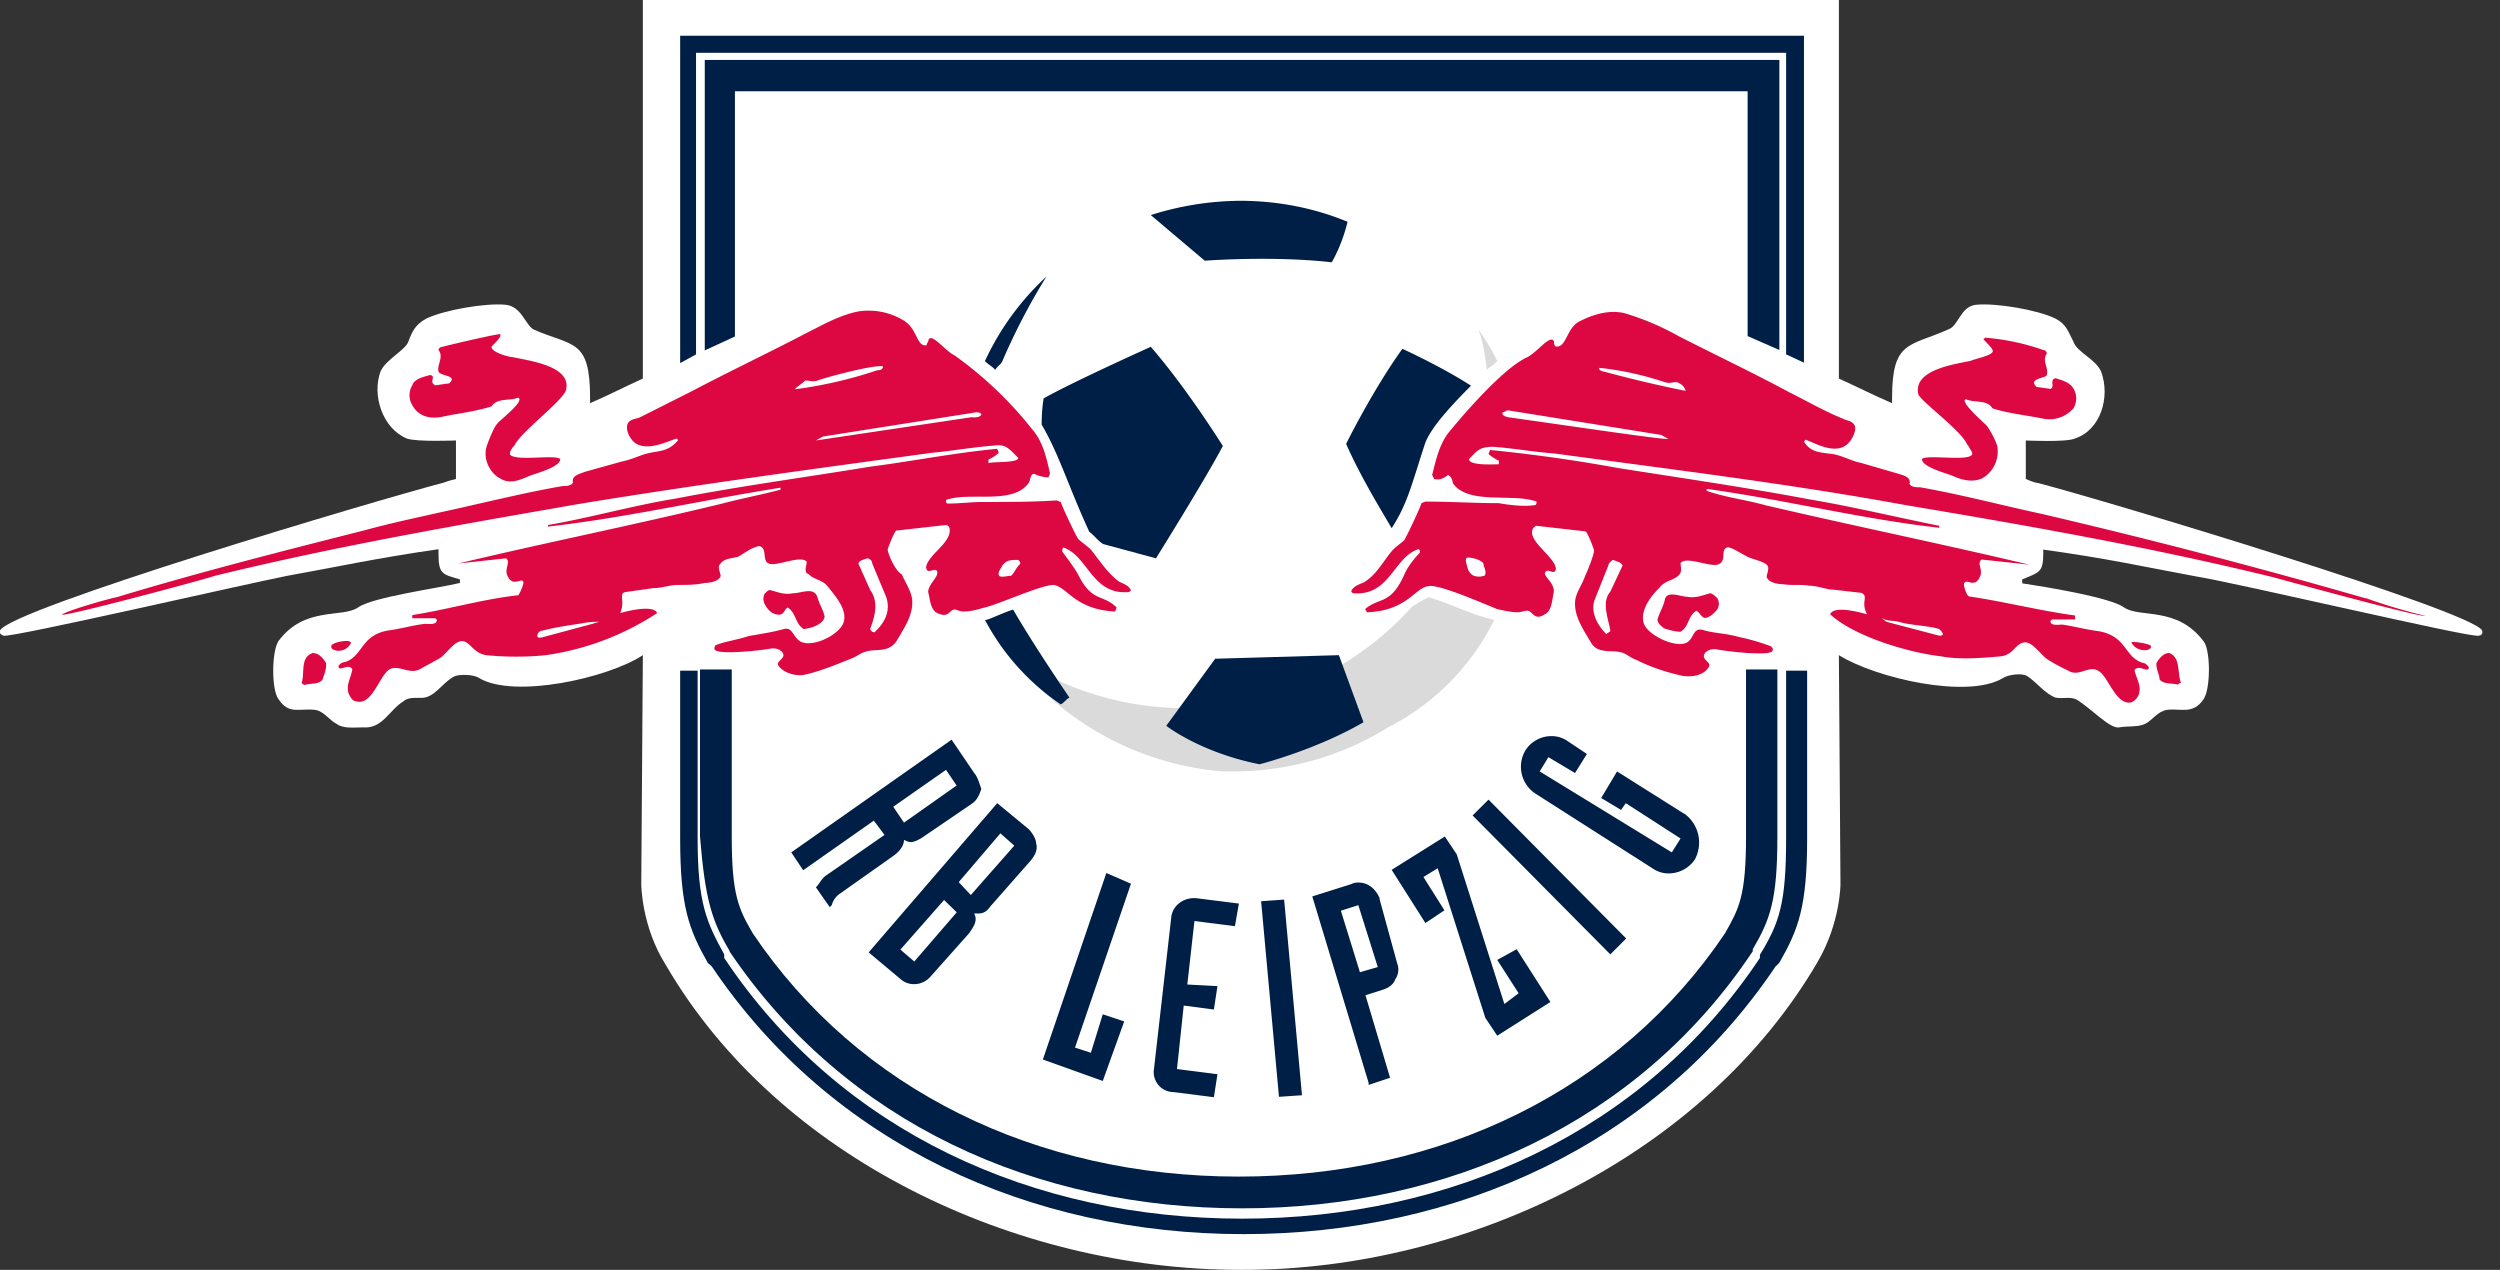 <svg version="1.1" xmlns="http://www.w3.org/2000/svg" viewBox="0 0 63 32"><rect x="0" y="0" width="63" height="32" fill="#333333" stroke="none"/><path fill="#fff" d="M46.34 0v9.54c.4.18.94.45 1.34.62v-.13c0-1.46.44-1.29 1.42-1.73.26-.09.3-.58.7-.62.5-.05 1.56.13 2 .35.27.14.31.31.45.58.09.27.57.44.7.76.23.62 0 1.46-.66 1.68-.22.1-1.24.05-1.24.05v.97s.22.1.3.1c1.7.44 10.97 3.23 11.2 3.72.04.13-.1.13-.1.13-.22.05-6.08-1.33-7.14-1.5-1.24-.23-2.22-.45-3.82-.67v.09c0 .48-.09.48-.53.66v.1c.53.08 2.22.35 2.57.61.4.27 1.33-.04 2 .85.18.22.18 1.2 0 1.46-.27.4-.58.22-.93.27-.23.04-.36.26-.54.35s-.44.05-.66.09-.67-.44-1.02-.67c-.18-.13-.36-.04-.58-.08-.27-.1-.49-.4-.71-.54-.13-.09-.49-.04-.62.05-.89.53-3.2 0-4.13-.58l.04 5.77s0 .97-.57 1.95C42.97 29.11 36.98 32 31.34 32h-.09c-5.64 0-11.63-2.8-14.47-7.68-.62-.98-.62-2.04-.62-2.04l.04-5.77c-.88.58-3.24 1.1-4.12.58-.14-.1-.5-.1-.62-.05-.27.13-.45.45-.72.53-.17.05-.4-.04-.57.1-.36.22-.53.7-1.02.66-.22 0-.5.04-.67-.09-.18-.09-.31-.31-.53-.35-.4-.05-.67.13-.93-.27-.18-.22-.18-1.2 0-1.47.66-.88 1.6-.57 2-.84.35-.26 2.04-.49 2.57-.62v-.09c-.45-.13-.54-.13-.54-.66v-.1c-1.6.23-2.57.45-3.81.67-1.11.22-6.93 1.56-7.15 1.51 0 0-.13-.04-.09-.13.22-.53 9.5-3.29 11.19-3.73.09-.04.3-.09.3-.09v-.97s-1.01.04-1.24-.05c-.62-.26-.88-1.1-.66-1.69.13-.3.62-.53.7-.75.1-.27.19-.44.45-.58.45-.22 1.51-.4 2-.35.4.04.49.49.7.62.99.44 1.43.22 1.43 1.73v.13c.4-.17.93-.44 1.33-.62V0h30.14z"/><path fill="#001f47" d="M37.73 24.19l.54.84-.36.27-1.2-3.77-.3-.45-1.34.84.85 1.34.48-.32-.53-.84.36-.22 1.2 3.77.3.45 1.34-.85-.85-1.33-.49.27zm4.7-3.69l-1.68-1.06-.4.67.5.3.12-.17 1.38.89-.22.35-3.33-2.04.22-.36.67.4.3-.48-.48-.32a.71.71 0 0 0-.4-.13.78.78 0 0 0-.67.36.81.81 0 0 0 .27 1.1l2.93 1.87a.7.7 0 0 0 .4.13.8.8 0 0 0 .67-.35.9.9 0 0 0-.27-1.16zm-8.16 4l-.48-1.55.44-.14.49 1.56-.45.13zm.5-1.86c-.1-.23-.28-.4-.54-.4-.05 0-.1 0-.18.04l-.98.31 1.42 4.7v.05l.54-.18-.62-2.08.44-.14c.13-.04.27-.13.31-.26a.43.43 0 0 0 .05-.4l-.45-1.64zm2.74-2.49l-.4.4 3.47 3.5.4-.4-3.47-3.5zm-7.99 2.93l-.44 3.86a.5.5 0 0 0 .49.58l1.02.13.09-.58-1.02-.13.17-1.6.76.1.09-.59-.76-.04.18-1.6 1.02.13.1-.57-1.03-.13c-.35-.05-.62.17-.67.44zM27.88 22l-1.6 4.7 1.51.54.54-1.5-.54-.18-.3.97-.4-.13 1.41-4.13-.62-.27zm3.9.71l.45 4.93.58-.04-.45-4.93-.57.04z"/><path fill="#001f47" d="M18.38 23.97c2.93 4.35 7.73 6.48 12.92 6.48 5.15 0 9.98-2.13 12.87-6.48v-.05c.44-.75.62-1.24.62-2.84v-4.21H44v4.21c0 1.51-.18 1.82-.53 2.44-2.66 3.95-7.15 6.13-12.25 6.13s-9.59-2.18-12.25-6.13c-.36-.62-.53-.97-.53-2.44v-4.21h-.8v4.21c.13 1.6.3 2.13.75 2.89zm-.84-15.05V1.33h27.47v7.6l.45.21V.9H17.14v8.25l.4-.22z"/><path fill="#001f47" d="M17.76 1.5v7.33l.76-.35V2.3h25.52v6.17l.8.35V1.51H17.76zm27.25 15.41v4.22c0 1.64-.17 2.13-.66 2.93v.08c-2.93 4.4-7.81 6.57-13.05 6.57s-10.12-2.17-13.05-6.57v-.09c-.44-.8-.67-1.28-.67-2.92V16.9h-.44v4.22c0 1.73.22 2.3.7 3.15l.05.04.05.05c3.02 4.48 8.03 6.74 13.4 6.74s10.39-2.26 13.4-6.74l.1-.1c.48-.84.7-1.41.7-3.14V16.9h-.53z"/><path fill="#001f47" d="M31.25 5.06c.94 0 1.87.18 2.71.53-.04.14-.13.54-.4 1.02-1.5-.17-3.2-.04-3.2-.04L29 5.42a7.55 7.55 0 0 1 2.26-.36z"/><path fill="#dadada" d="M37.65 15.62c-.58-.13-1.07-.4-1.65-.57-.17.08-.3.17-.4.22a7.69 7.69 0 0 1-10.2 1.15 7.48 7.48 0 0 0 5.41 3.02h.27a7.4 7.4 0 0 0 3.9-1.11 6.05 6.05 0 0 0 2.67-2.7z"/><path fill="#001f47" d="M33.92 11.18c.35.8.84 1.6 1.15 2.13.4-.62.49-1.06.84-2.13.14-.4.67-.97 1.16-1.46-.76-.49-1.73-.93-1.73-.93-.76 1.06-1.42 2.4-1.42 2.4zm-7.55-4.21a6.75 6.75 0 0 0-1.55 2.13c.09.09.18.13.26.22.05-.09.14-.13.18-.22a16 16 0 0 1 1.11-2.13zm4.44 4.26S29.92 9.8 29 8.74c0 0-2 .9-2.7 1.3 0 0-.05.26-.05.66.44.75.67 1.55 1.2 2.7.13.1.22.23.35.31l1.33.36s1.25-2 1.69-2.84zm-.18 5.37l3.11-.09.62 1.69c-1.2.7-2.62 1.06-2.62 1.06-1.5-.3-2.35-.97-2.35-.97l1.24-1.7zm-5.1-1.24c-.27.09-.53.22-.67.26h-.04a5.9 5.9 0 0 0 1.91 2.13c.09-.04.13-.13.22-.17 0 0-.89-1.3-1.42-2.22z"/><path fill="#dd0741" d="M25.48 14.51c-.08 0-.26.05-.3 0-.05-.09.04-.17.08-.26.1-.14.22-.14.4-.14.05.05.05.05.05.1-.1.08-.14.22-.23.3zm-3.46 1.42c-.04 0-.09-.04-.09-.09.1-.26.23-.66 0-.97l-.3-.67c.04-.09.13-.09.22-.13.04 0 .13.04.13.13l.35.84c.14.4-.09.71-.3.9zm-7.05-.22l-1.34.36c-.04 0-.09 0-.09-.05s.05-.13.14-.13c.35-.09.66-.13.97-.18.23-.04.27-.04.45-.04l-.14.04zm9.54-5.2l-3.95.59.18-.1 3.86-.61c.04 0 .08 0 .13.04 0 .09-.18.09-.22.09zm-4.48-.7c.08-.09.17-.13.26-.22.14 0 .18.04.31 0 .27-.1 1.42-.4 1.65-.36 0 .1-.1.1-.14.1a11 11 0 0 1-2.08.48zm8.16 4.84c-.3-.23-.49-.54-.7-.8-.1-.1-.23-.18-.32-.27-.04-.04-.4-.8-.44-.93l-.1-.04c-.61.04-1.23.04-1.86.04-.26 0-.62.04-.88.04-.05 0-.05-.04-.05-.09.58-.22 1.69.14 2.09-.44.04-.09.04-.22.13-.22a.9.9 0 0 0 .36.09l.04-.1c-.09-.4-.18-.8-.44-1.1a9.58 9.58 0 0 0-1.96-1.87c-.26-.13-.57-.57-.66-.4 0 .05-.05.1-.05.14-.26.04-.22-.4-.57-.62a1.7 1.7 0 0 0-1.16-.23c-.49.1-.93.36-1.37.58-.94.49-1.87.93-2.8 1.42l-1.33.67c-.09.04-.27.04-.31.18-.05.17.09.4.22.48.31.18.75-.04 1.02-.13l.04.04c-.22.27-.44.27-.7.32-.23.04-.45.17-.72.22l-.93.26c-.13.05-.35.1-.3.27-.05.09-.19.09-.27.09-1.03.18-2.05.44-3.07.66-.62.14-1.24.27-1.9.45-2.09.53-4.18 1.06-6.26 1.69-.22.04-1.29.35-1.38.44.13.04 3.42-.84 3.86-.98 3.06-.75 6.13-1.28 9.23-1.82 2.93-.48 5.9-.88 8.84-1.28.53-.05 1.02-.14 1.55-.18.31-.05.4.09.62.31 0 .13-.62.09-.75.13v-.09a.92.92 0 0 0 .26-.17l-.04-.1c-1.07.1-2.18.32-3.2.45-1.64.27-3.28.49-4.88.8-1.11.18-2.18.49-3.24.67v.04c1.95-.22 3.9-.67 5.86-.98v.05c-.49.13-.98.22-1.47.35-2.22.54-4.43.98-6.65 1.51l1.2-.13c.13.09-.05.27.04.44.13.32.4 0 .4.18 0 .05-.09.27-.13.31-.9.1-1.78.36-2.67.5v.08h.58l.04.04c0 .14-.22.1-.3.1-.32.04-.63.13-.94.17-.7.13-.62.67-1.1.8-.05 0-.1.04-.14.09 0 .18.26-.09.35.09-.04.22-.17.4-.09.62.05.09.1.18.18.18.4.13.58-.62.84-.8.23-.13.5.13.76 0l.49-.27c.18-.09.4-.49.62-.44.18.04.26.3.57.35.5.05 1.03.05 1.51 0a6.9 6.9 0 0 0 2.8-1.06c-.09-.22-.76-.05-.93 0 .13-.31-.05-.49.13-.53l.71-.1c.22 0 .4-.08.62-.08s.45 0 .67-.05c.13 0 .35-.04.4-.17 0-.1-.1-.23 0-.32.09-.13.3-.13.44-.17.18-.1.31-.22.53-.27.23.05.05.4.27.45s.8-.23.93-.05c0 .09-.09.27.05.31.13.14.35.14.48.31.18.23.5.58.4.9s-.8.66-1.1.48c-.19-.13-.19-.36-.4-.31-.32.09-.63.13-.9.18-.26.09-.57.13-.8.22-.04 0-.08.09-.04.13.14.13 1.25 0 1.42-.04.1 0 .18 0 .27.09.13.17-.18.22-.09.35.13.18.44.27.67.22.4-.09.8-.26 1.15-.4.13-.04.22-.13.35-.17.27-.1.58.04.8-.27.18-.31.4-.62.4-.98 0-.26-.17-.48-.26-.7-.18-.1-.36-.54-.36-.63 0-.04.18-.48.22-.48l1.25-.14c.04 0 .09.05.09.1.04.26-.31.52-.45.7-.04.05-.18.22-.13.31.04.14.27-.09.27.1 0 .12-.23.3-.23.48.05.18.05.44.23.53.3.14.3-.09.44-.09.04 0 .13.05.22.05.18 0 .36-.05.53-.1.36-.08 1.42-.57 1.74-.57.35.05.53.62 1.55.67l.04-.1c-.35-.35-.62-.12-.97-.83-.1-.18-.27-.4-.4-.58 0-.05 0-.1.04-.1.62.23.71 1.2 1.64 1.12l.05-.04c-.05-.14-.23-.18-.31-.23zm-8.56.84c.13 0 .13-.13.22-.18.22.14.18.4.4.54.09 0 .26-.05.35-.1s.18-.13.18-.22c-.04-.17-.13-.3-.18-.48-.09-.27-.4-.1-.62-.1-.22.05-.4-.04-.58-.08-.04 0-.08.04-.13.09a.28.28 0 0 0 0 .26c.09.18.22.27.36.27zm22.85-5.64c-.66-.13-1.37-.3-2.04-.48-.04 0-.18-.05-.13-.1a7.8 7.8 0 0 1 1.64.36c.13.04.18 0 .31 0 .09.04.18.09.22.22zm-4.43.67c-.05 0-.23-.04-.18-.13.04 0 .09-.05.13-.05l3.86.62.18.1c-.04.04-2.7-.36-4-.54zm2.48 3.73c0-.05.09-.14.13-.14.1.05.18.05.23.14l-.31.66c-.23.27-.05.67 0 .98 0 .04-.05.04-.1.09-.22-.22-.4-.54-.3-.85l.35-.88zm7.32 1.42c.31.09.67.09.98.17.04 0 .13.1.13.14s-.09.04-.09.04l-1.33-.35-.13-.1c.18.1.22.05.44.1zM37.42 14.5a.38.38 0 0 1-.3 0c-.14-.09-.14-.22-.18-.35 0-.05 0-.1.04-.1.13 0 .31.05.4.14 0 .1.09.18.04.31zm22.2.58a164.82 164.82 0 0 0-8.17-2.13c-1.02-.22-2.04-.49-3.06-.67-.1 0-.23 0-.27-.09.05-.17-.18-.22-.31-.26l-.93-.27c-.22-.04-.45-.18-.71-.22-.31-.04-.54-.04-.71-.31l.04-.05c.27.1.71.36 1.02.14.14-.1.27-.36.22-.49s-.22-.13-.3-.18c-.45-.18-.9-.44-1.34-.66-.93-.5-1.86-.94-2.8-1.42a6.63 6.63 0 0 0-1.37-.58c-.4-.09-.8.04-1.15.22-.31.18-.31.67-.58.62-.04-.04-.04-.09-.04-.13-.1-.18-.4.26-.67.4-.58.26-1.55 1.37-1.95 1.86-.27.31-.36.76-.45 1.11l.05.1c.13.03.22 0 .35-.1.1.05.1.13.13.22.4.54 1.51.23 2.1.45 0 .04 0 .09-.05.09-.27.04-.62 0-.9-.05-.61 0-1.23-.04-1.85-.04l-.1.04c-.04.14-.4.9-.44.94-.09.08-.22.17-.3.26-.23.27-.4.62-.72.8-.09.04-.26.09-.31.22l.04.05c.94.08 1.02-.9 1.65-1.11.04 0 .04.04.04.09-.13.13-.31.35-.4.57-.35.76-.62.54-.98.85l.05.08c1.02-.04 1.2-.62 1.55-.66.27-.05 1.38.44 1.73.58.18.04.36.08.54.08.04 0 .13-.04.22-.04.13 0 .17.27.44.09.18-.09.18-.36.22-.53.05-.23-.22-.4-.22-.5.05-.17.22.05.27-.08.04-.09-.1-.27-.14-.31-.13-.18-.53-.49-.44-.71 0-.05.09-.1.09-.1l1.24.14c.05 0 .22.45.22.49 0 .09-.17.53-.22.62-.09.27-.26.45-.26.71 0 .36.22.67.4.98s.53.17.8.26c.13.05.22.14.35.18.35.18.75.31 1.15.4.23.04.54 0 .67-.22.09-.13-.22-.18-.09-.36.09-.09.18-.09.27-.09.22.05 1.33.18 1.42.05.04-.05 0-.1-.05-.13a5.41 5.41 0 0 0-.8-.23c-.3-.09-.62-.09-.88-.17s-.23.17-.4.3c-.27.18-1.02-.17-1.11-.48s.17-.67.4-.89c.13-.18.35-.18.48-.31.1-.09.05-.22.05-.31.13-.18.7.09.93.04.27-.09.04-.4.27-.44.17.04.35.18.53.26.13.05.35.1.44.18s0 .22 0 .31c.05.14.27.18.4.18.22.04.45 0 .67.04.22 0 .44.1.62.1l.7.08c.19.1-.03.22.14.54-.18-.05-.84-.23-.93 0 .62.57 2 .97 2.8 1.06.48.09 1.02.04 1.5 0 .32-.04.36-.31.58-.35s.45.35.62.44c.14.09.31.18.5.27.26.17.52-.14.75 0 .26.13.44.88.84.8a.35.35 0 0 0 .18-.18c.09-.23-.05-.4-.1-.63.1-.17.36.1.36-.08-.04-.05-.09-.1-.13-.1-.49-.13-.4-.66-1.11-.8-.31-.04-.62-.12-.93-.17-.1 0-.31.04-.31-.09l.04-.04h.58v-.1c-.89-.12-1.78-.35-2.67-.48-.08-.04-.13-.27-.13-.31.05-.18.27.13.4-.18.1-.18-.09-.35.05-.44l1.2.13c-2.23-.53-4.44-.98-6.66-1.5-.5-.14-.98-.19-1.47-.36v-.05c1.95.27 3.9.76 5.86.98v-.05c-1.1-.22-2.17-.48-3.24-.66-1.64-.31-3.24-.54-4.88-.8a39.32 39.32 0 0 0-3.2-.45l-.04.1c.09.08.18.13.26.17v.09c-.13 0-.75.04-.75-.13.22-.23.27-.31.62-.31.53.04 1.02.13 1.55.17 2.93.4 5.9.76 8.84 1.3 3.1.52 6.16 1.06 9.23 1.81.48.13 3.72 1.02 3.86.98a15.1 15.1 0 0 1-1.51-.45zm-4.98 1.38c-.13 0-.26.17-.3.26 0 .18.08.27.08.4.1.13.31.09.45.13.04 0 .04-.04.09-.04-.1-.27 0-.67-.32-.76zm-.93-.27c.14.27.54.22.49.09 0-.05-.44-.13-.49-.09zm-44.87 0c-.04-.09-.49 0-.49.09-.04.13.36.22.5-.09zm2.27-5.68c.4-.09.84-.13 1.28-.27.13-.22.45-.13.67-.22.18.09-.49.58-.54.67-.08.09-.22.44-.26.57-.09.32.09.67.35.8.23.14.45.05.67-.04.18-.09.8-.22.84-.44-.04-.14-1.02.04-1.24-.1-.09-.04.04-.22.09-.26.13-.31 1.2-1.11 1.29-1.38.17-.62-.94-.75-1.34-.84-.09 0-.57-.13-.53-.27 0 0 .18-.17.22-.26v-.05c-.13 0-1.28.27-1.46.32-.05 0-.1.04-.1.08.14.18-.04.36 0 .54.05.13.5.09.27.3l-.35.05c-.18-.09.04-.22-.13-.26-.14.04-.4.09-.45.26a.48.48 0 0 0 0 .5c.14.26.4.35.71.3zm38.48.7c.04.1.17.23.08.27-.17.14-1.2-.04-1.24.1.05.22.67.35.84.44.23.09.45.13.67.04a.78.78 0 0 0 .4-.75c0-.14-.18-.45-.27-.58-.09-.09-.7-.62-.53-.67.22.1.53 0 .67.23.4.13.84.17 1.28.26a.8.8 0 0 0 .76-.26.48.48 0 0 0 0-.5c-.1-.17-.31-.21-.45-.26-.17.05 0 .22-.13.27l-.35-.05c-.23-.22.26-.22.26-.3.05-.19-.13-.36 0-.54 0-.04-.04-.09-.09-.09a5.77 5.77 0 0 0-1.46-.31l-.05.04c.05.05.23.23.23.27.08.13-.45.22-.54.27-.4.09-1.46.22-1.33.84.05.18 1.11.93 1.24 1.29zm-6.49 3.74c-.17.04-.35.13-.57.09-.18 0-.54-.18-.58.09-.04.17-.13.3-.18.48 0 .1.1.18.18.23.13.04.27.08.4.08.22-.13.18-.4.4-.53.09.05.13.18.22.18s.22-.1.31-.22a.28.28 0 0 0 0-.27c-.09-.09-.09-.09-.17-.13zm-35.2 1.5c-.35.1-.21.5-.3.76 0 0 .04.05.09.05.13-.05.35 0 .44-.14.04-.13.09-.22.09-.4-.04-.09-.18-.26-.31-.26z"/><path fill="#dadada" d="M37.47 9.32c.09-.09.18-.13.22-.18-.04-.04.04 0 0 0l.04-.04a4.84 4.84 0 0 0-.48-.8c.13.31.17.66.22 1.02z"/><path fill="#001f47" d="M24.1 19.8l-1.32.93-.27-.4 1.33-.93.27.4zm.45-.32l-.57-.84-4.04 2.84.3.45 1.78-1.25.27.36-1.47 1.02c-.13.09-.17.22-.26.3l.35.5.05-.05a.51.51 0 0 1 .22-.3l1.33-.94c.18-.13.27-.27.27-.4.04 0 .08.05.17.05s.18-.05.27-.1l1.29-.88c.13-.1.17-.22.22-.36-.05-.13-.09-.3-.18-.4zm-.09 3.07l-.3-.32L25.21 21l.35.31-1.1 1.25zm-.35.44l-1.07 1.24-.35-.3 1.1-1.25.32.31zm2-1.73c0-.13-.1-.27-.18-.36l-.8-.66L21.89 24l.8.67a.5.5 0 0 0 .35.13c.18 0 .32-.09.4-.18l.98-1.1c.13-.19.22-.32.13-.5h.1c.12 0 .21-.04.3-.17l1.02-1.16c.14-.17.18-.3.14-.44z"/></svg>